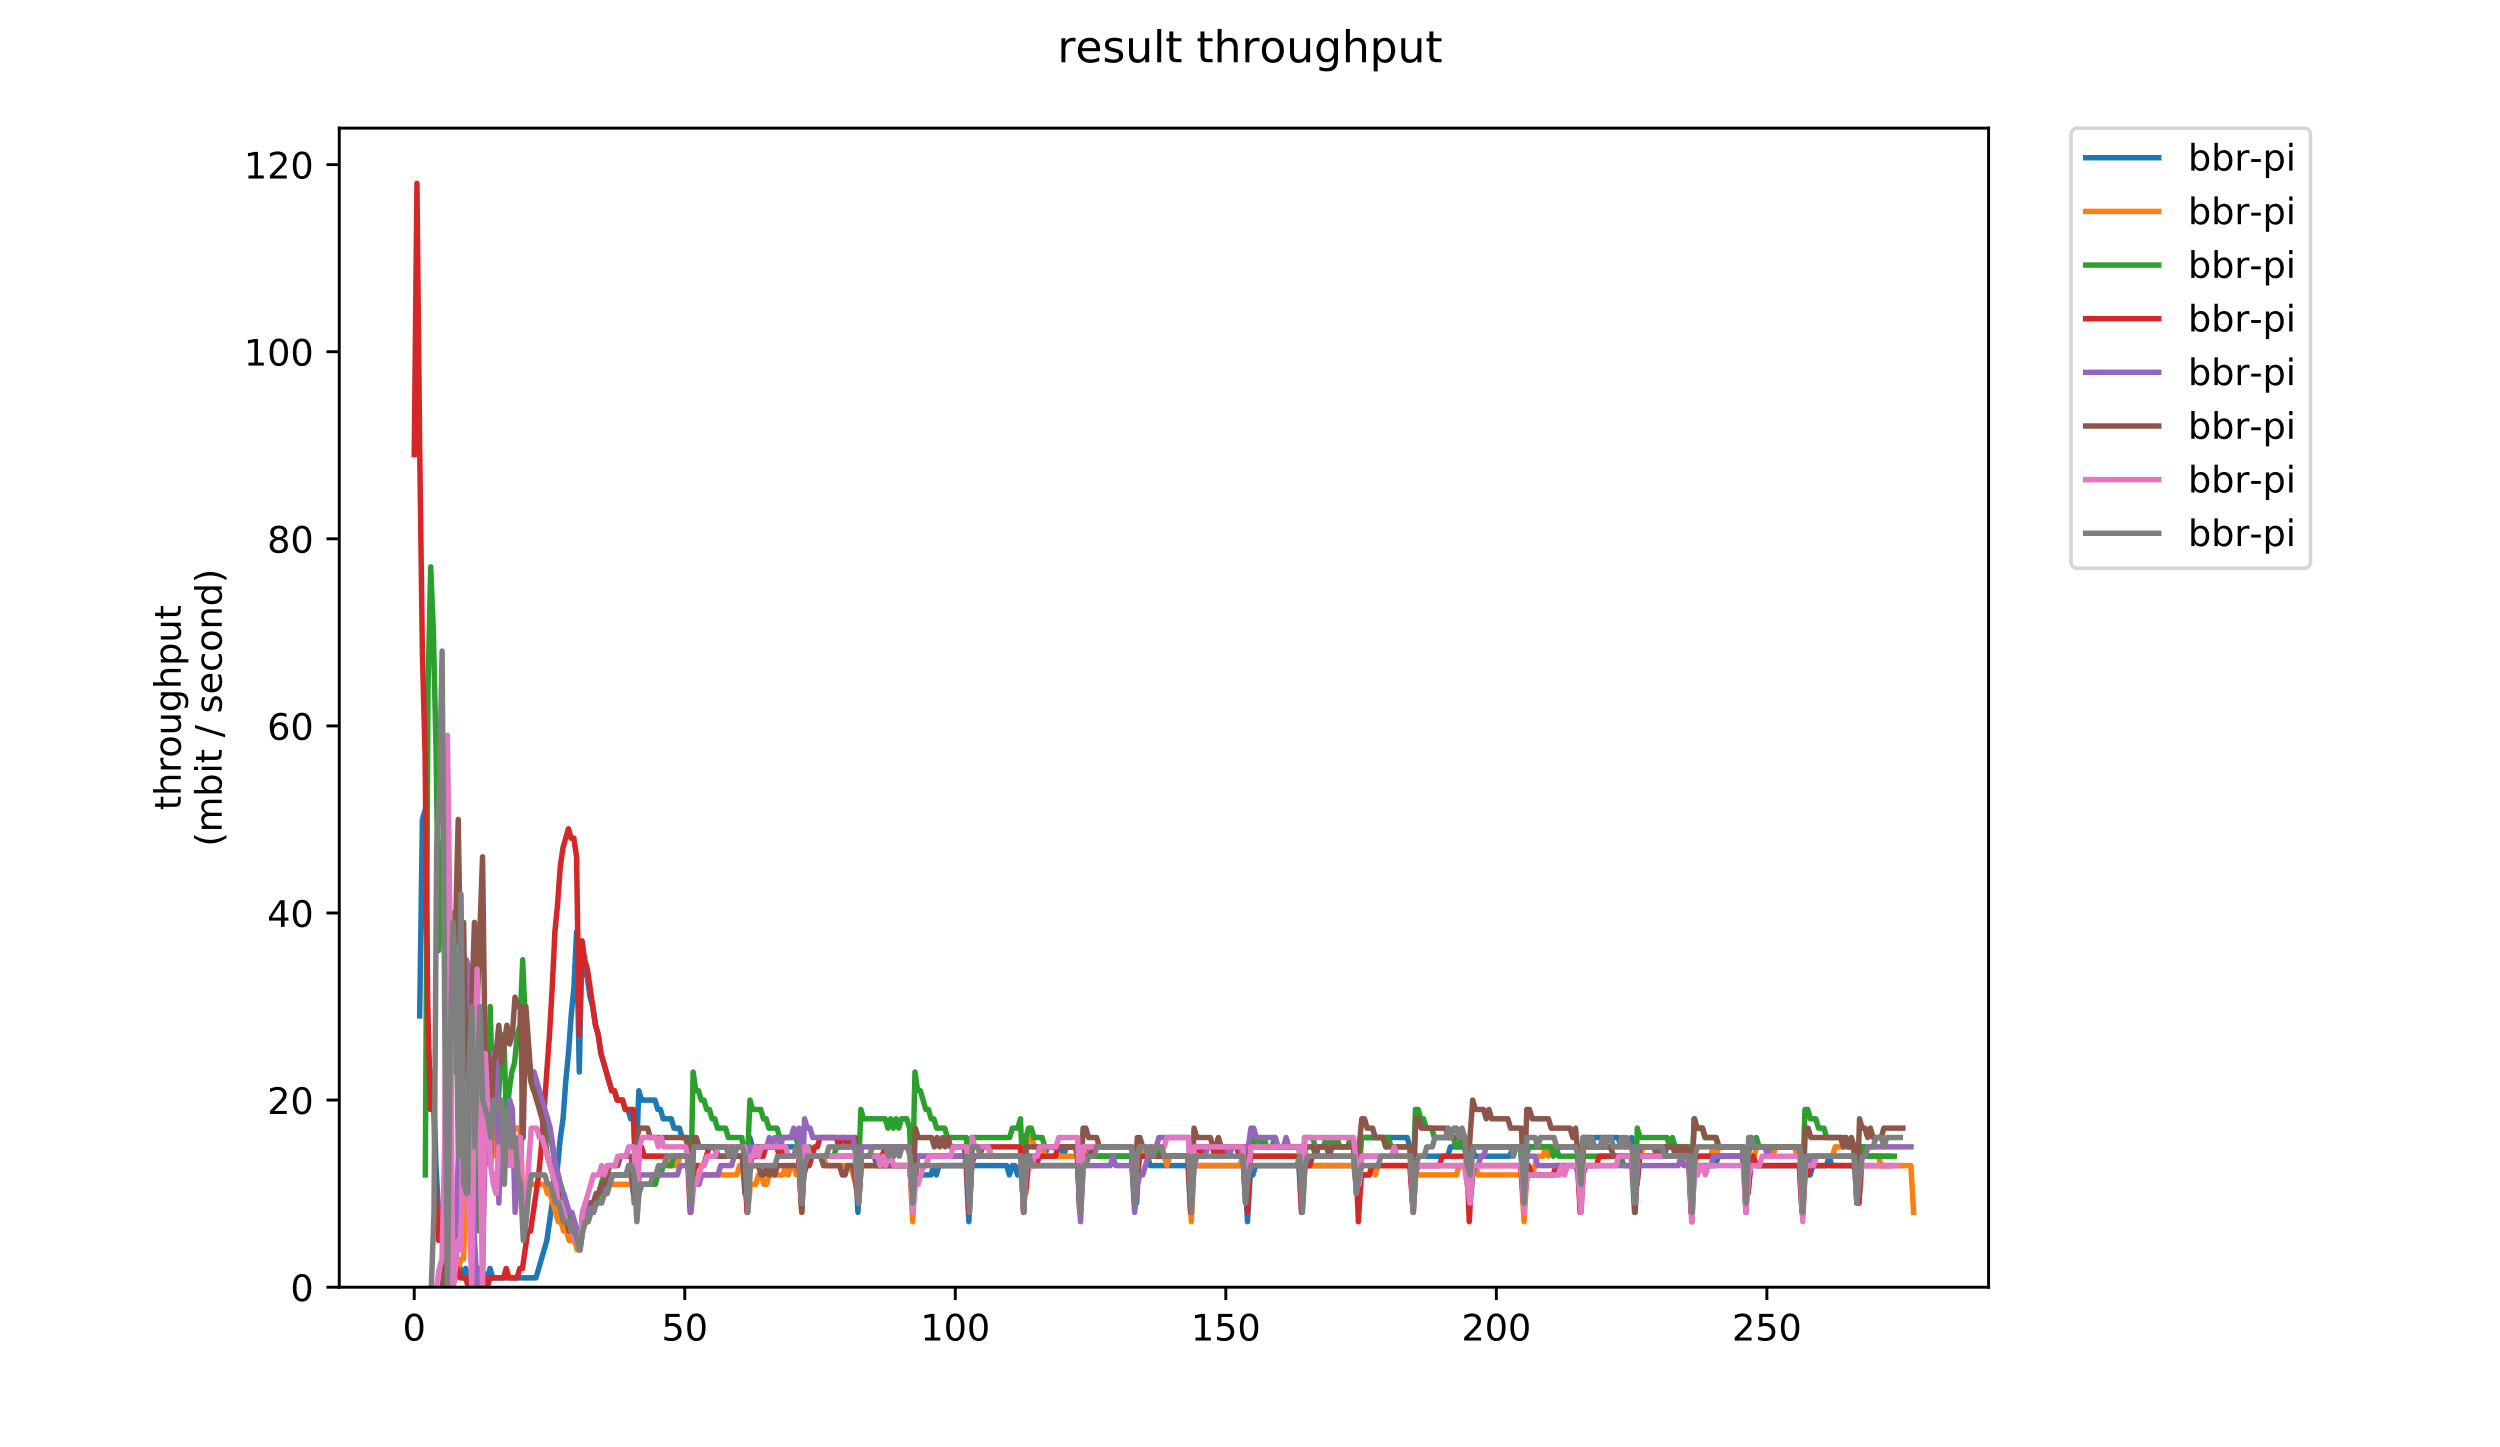 <?xml version="1.0" encoding="utf-8" standalone="no"?>
<!DOCTYPE svg PUBLIC "-//W3C//DTD SVG 1.1//EN"
  "http://www.w3.org/Graphics/SVG/1.1/DTD/svg11.dtd">
<!-- Created with matplotlib (https://matplotlib.org/) -->
<svg height="396pt" version="1.1" viewBox="0 0 684 396" width="684pt" xmlns="http://www.w3.org/2000/svg" xmlns:xlink="http://www.w3.org/1999/xlink">
 <defs>
  <style type="text/css">
*{stroke-linecap:butt;stroke-linejoin:round;}
  </style>
 </defs>
 <g id="figure_1">
  <g id="patch_1">
   <path d="M 0 396 
L 684 396 
L 684 0 
L 0 0 
z
" style="fill:#ffffff;"/>
  </g>
  <g id="axes_1">
   <g id="patch_2">
    <path d="M 92.824 352.174 
L 544.074 352.174 
L 544.074 35.062 
L 92.824 35.062 
z
" style="fill:#ffffff;"/>
   </g>
   <g id="matplotlib.axis_1">
    <g id="xtick_1">
     <g id="line2d_1">
      <defs>
       <path d="M 0 0 
L 0 3.5 
" id="m3bc14d31ac" style="stroke:#000000;stroke-width:0.8;"/>
      </defs>
      <g>
       <use style="stroke:#000000;stroke-width:0.8;" x="113.335" xlink:href="#m3bc14d31ac" y="352.174"/>
      </g>
     </g>
     <g id="text_1">
      <!-- 0 -->
      <defs>
       <path d="M 31.781 66.406 
Q 24.172 66.406 20.328 58.906 
Q 16.5 51.422 16.5 36.375 
Q 16.5 21.391 20.328 13.891 
Q 24.172 6.391 31.781 6.391 
Q 39.453 6.391 43.281 13.891 
Q 47.125 21.391 47.125 36.375 
Q 47.125 51.422 43.281 58.906 
Q 39.453 66.406 31.781 66.406 
z
M 31.781 74.219 
Q 44.047 74.219 50.516 64.516 
Q 56.984 54.828 56.984 36.375 
Q 56.984 17.969 50.516 8.266 
Q 44.047 -1.422 31.781 -1.422 
Q 19.531 -1.422 13.062 8.266 
Q 6.594 17.969 6.594 36.375 
Q 6.594 54.828 13.062 64.516 
Q 19.531 74.219 31.781 74.219 
z
" id="DejaVuSans-48"/>
      </defs>
      <g transform="translate(110.154 366.773)scale(0.1 -0.1)">
       <use xlink:href="#DejaVuSans-48"/>
      </g>
     </g>
    </g>
    <g id="xtick_2">
     <g id="line2d_2">
      <g>
       <use style="stroke:#000000;stroke-width:0.8;" x="187.352" xlink:href="#m3bc14d31ac" y="352.174"/>
      </g>
     </g>
     <g id="text_2">
      <!-- 50 -->
      <defs>
       <path d="M 10.797 72.906 
L 49.516 72.906 
L 49.516 64.594 
L 19.828 64.594 
L 19.828 46.734 
Q 21.969 47.469 24.109 47.828 
Q 26.266 48.188 28.422 48.188 
Q 40.625 48.188 47.75 41.5 
Q 54.891 34.812 54.891 23.391 
Q 54.891 11.625 47.562 5.094 
Q 40.234 -1.422 26.906 -1.422 
Q 22.312 -1.422 17.547 -0.641 
Q 12.797 0.141 7.719 1.703 
L 7.719 11.625 
Q 12.109 9.234 16.797 8.062 
Q 21.484 6.891 26.703 6.891 
Q 35.156 6.891 40.078 11.328 
Q 45.016 15.766 45.016 23.391 
Q 45.016 31 40.078 35.438 
Q 35.156 39.891 26.703 39.891 
Q 22.75 39.891 18.812 39.016 
Q 14.891 38.141 10.797 36.281 
z
" id="DejaVuSans-53"/>
      </defs>
      <g transform="translate(180.989 366.773)scale(0.1 -0.1)">
       <use xlink:href="#DejaVuSans-53"/>
       <use x="63.623" xlink:href="#DejaVuSans-48"/>
      </g>
     </g>
    </g>
    <g id="xtick_3">
     <g id="line2d_3">
      <g>
       <use style="stroke:#000000;stroke-width:0.8;" x="261.368" xlink:href="#m3bc14d31ac" y="352.174"/>
      </g>
     </g>
     <g id="text_3">
      <!-- 100 -->
      <defs>
       <path d="M 12.406 8.297 
L 28.516 8.297 
L 28.516 63.922 
L 10.984 60.406 
L 10.984 69.391 
L 28.422 72.906 
L 38.281 72.906 
L 38.281 8.297 
L 54.391 8.297 
L 54.391 0 
L 12.406 0 
z
" id="DejaVuSans-49"/>
      </defs>
      <g transform="translate(251.824 366.773)scale(0.1 -0.1)">
       <use xlink:href="#DejaVuSans-49"/>
       <use x="63.623" xlink:href="#DejaVuSans-48"/>
       <use x="127.246" xlink:href="#DejaVuSans-48"/>
      </g>
     </g>
    </g>
    <g id="xtick_4">
     <g id="line2d_4">
      <g>
       <use style="stroke:#000000;stroke-width:0.8;" x="335.385" xlink:href="#m3bc14d31ac" y="352.174"/>
      </g>
     </g>
     <g id="text_4">
      <!-- 150 -->
      <g transform="translate(325.841 366.773)scale(0.1 -0.1)">
       <use xlink:href="#DejaVuSans-49"/>
       <use x="63.623" xlink:href="#DejaVuSans-53"/>
       <use x="127.246" xlink:href="#DejaVuSans-48"/>
      </g>
     </g>
    </g>
    <g id="xtick_5">
     <g id="line2d_5">
      <g>
       <use style="stroke:#000000;stroke-width:0.8;" x="409.401" xlink:href="#m3bc14d31ac" y="352.174"/>
      </g>
     </g>
     <g id="text_5">
      <!-- 200 -->
      <defs>
       <path d="M 19.188 8.297 
L 53.609 8.297 
L 53.609 0 
L 7.328 0 
L 7.328 8.297 
Q 12.938 14.109 22.625 23.891 
Q 32.328 33.688 34.812 36.531 
Q 39.547 41.844 41.422 45.531 
Q 43.312 49.219 43.312 52.781 
Q 43.312 58.594 39.234 62.25 
Q 35.156 65.922 28.609 65.922 
Q 23.969 65.922 18.812 64.312 
Q 13.672 62.703 7.812 59.422 
L 7.812 69.391 
Q 13.766 71.781 18.938 73 
Q 24.125 74.219 28.422 74.219 
Q 39.75 74.219 46.484 68.547 
Q 53.219 62.891 53.219 53.422 
Q 53.219 48.922 51.531 44.891 
Q 49.859 40.875 45.406 35.406 
Q 44.188 33.984 37.641 27.219 
Q 31.109 20.453 19.188 8.297 
z
" id="DejaVuSans-50"/>
      </defs>
      <g transform="translate(399.857 366.773)scale(0.1 -0.1)">
       <use xlink:href="#DejaVuSans-50"/>
       <use x="63.623" xlink:href="#DejaVuSans-48"/>
       <use x="127.246" xlink:href="#DejaVuSans-48"/>
      </g>
     </g>
    </g>
    <g id="xtick_6">
     <g id="line2d_6">
      <g>
       <use style="stroke:#000000;stroke-width:0.8;" x="483.418" xlink:href="#m3bc14d31ac" y="352.174"/>
      </g>
     </g>
     <g id="text_6">
      <!-- 250 -->
      <g transform="translate(473.874 366.773)scale(0.1 -0.1)">
       <use xlink:href="#DejaVuSans-50"/>
       <use x="63.623" xlink:href="#DejaVuSans-53"/>
       <use x="127.246" xlink:href="#DejaVuSans-48"/>
      </g>
     </g>
    </g>
   </g>
   <g id="matplotlib.axis_2">
    <g id="ytick_1">
     <g id="line2d_7">
      <defs>
       <path d="M 0 0 
L -3.5 0 
" id="m9426677a47" style="stroke:#000000;stroke-width:0.8;"/>
      </defs>
      <g>
       <use style="stroke:#000000;stroke-width:0.8;" x="92.824" xlink:href="#m9426677a47" y="352.174"/>
      </g>
     </g>
     <g id="text_7">
      <!-- 0 -->
      <g transform="translate(79.461 355.973)scale(0.1 -0.1)">
       <use xlink:href="#DejaVuSans-48"/>
      </g>
     </g>
    </g>
    <g id="ytick_2">
     <g id="line2d_8">
      <g>
       <use style="stroke:#000000;stroke-width:0.8;" x="92.824" xlink:href="#m9426677a47" y="300.986"/>
      </g>
     </g>
     <g id="text_8">
      <!-- 20 -->
      <g transform="translate(73.099 304.785)scale(0.1 -0.1)">
       <use xlink:href="#DejaVuSans-50"/>
       <use x="63.623" xlink:href="#DejaVuSans-48"/>
      </g>
     </g>
    </g>
    <g id="ytick_3">
     <g id="line2d_9">
      <g>
       <use style="stroke:#000000;stroke-width:0.8;" x="92.824" xlink:href="#m9426677a47" y="249.798"/>
      </g>
     </g>
     <g id="text_9">
      <!-- 40 -->
      <defs>
       <path d="M 37.797 64.312 
L 12.891 25.391 
L 37.797 25.391 
z
M 35.203 72.906 
L 47.609 72.906 
L 47.609 25.391 
L 58.016 25.391 
L 58.016 17.188 
L 47.609 17.188 
L 47.609 0 
L 37.797 0 
L 37.797 17.188 
L 4.891 17.188 
L 4.891 26.703 
z
" id="DejaVuSans-52"/>
      </defs>
      <g transform="translate(73.099 253.597)scale(0.1 -0.1)">
       <use xlink:href="#DejaVuSans-52"/>
       <use x="63.623" xlink:href="#DejaVuSans-48"/>
      </g>
     </g>
    </g>
    <g id="ytick_4">
     <g id="line2d_10">
      <g>
       <use style="stroke:#000000;stroke-width:0.8;" x="92.824" xlink:href="#m9426677a47" y="198.609"/>
      </g>
     </g>
     <g id="text_10">
      <!-- 60 -->
      <defs>
       <path d="M 33.016 40.375 
Q 26.375 40.375 22.484 35.828 
Q 18.609 31.297 18.609 23.391 
Q 18.609 15.531 22.484 10.953 
Q 26.375 6.391 33.016 6.391 
Q 39.656 6.391 43.531 10.953 
Q 47.406 15.531 47.406 23.391 
Q 47.406 31.297 43.531 35.828 
Q 39.656 40.375 33.016 40.375 
z
M 52.594 71.297 
L 52.594 62.312 
Q 48.875 64.062 45.094 64.984 
Q 41.312 65.922 37.594 65.922 
Q 27.828 65.922 22.672 59.328 
Q 17.531 52.734 16.797 39.406 
Q 19.672 43.656 24.016 45.922 
Q 28.375 48.188 33.594 48.188 
Q 44.578 48.188 50.953 41.516 
Q 57.328 34.859 57.328 23.391 
Q 57.328 12.156 50.688 5.359 
Q 44.047 -1.422 33.016 -1.422 
Q 20.359 -1.422 13.672 8.266 
Q 6.984 17.969 6.984 36.375 
Q 6.984 53.656 15.188 63.938 
Q 23.391 74.219 37.203 74.219 
Q 40.922 74.219 44.703 73.484 
Q 48.484 72.75 52.594 71.297 
z
" id="DejaVuSans-54"/>
      </defs>
      <g transform="translate(73.099 202.408)scale(0.1 -0.1)">
       <use xlink:href="#DejaVuSans-54"/>
       <use x="63.623" xlink:href="#DejaVuSans-48"/>
      </g>
     </g>
    </g>
    <g id="ytick_5">
     <g id="line2d_11">
      <g>
       <use style="stroke:#000000;stroke-width:0.8;" x="92.824" xlink:href="#m9426677a47" y="147.421"/>
      </g>
     </g>
     <g id="text_11">
      <!-- 80 -->
      <defs>
       <path d="M 31.781 34.625 
Q 24.75 34.625 20.719 30.859 
Q 16.703 27.094 16.703 20.516 
Q 16.703 13.922 20.719 10.156 
Q 24.75 6.391 31.781 6.391 
Q 38.812 6.391 42.859 10.172 
Q 46.922 13.969 46.922 20.516 
Q 46.922 27.094 42.891 30.859 
Q 38.875 34.625 31.781 34.625 
z
M 21.922 38.812 
Q 15.578 40.375 12.031 44.719 
Q 8.5 49.078 8.5 55.328 
Q 8.5 64.062 14.719 69.141 
Q 20.953 74.219 31.781 74.219 
Q 42.672 74.219 48.875 69.141 
Q 55.078 64.062 55.078 55.328 
Q 55.078 49.078 51.531 44.719 
Q 48 40.375 41.703 38.812 
Q 48.828 37.156 52.797 32.312 
Q 56.781 27.484 56.781 20.516 
Q 56.781 9.906 50.312 4.234 
Q 43.844 -1.422 31.781 -1.422 
Q 19.734 -1.422 13.25 4.234 
Q 6.781 9.906 6.781 20.516 
Q 6.781 27.484 10.781 32.312 
Q 14.797 37.156 21.922 38.812 
z
M 18.312 54.391 
Q 18.312 48.734 21.844 45.562 
Q 25.391 42.391 31.781 42.391 
Q 38.141 42.391 41.719 45.562 
Q 45.312 48.734 45.312 54.391 
Q 45.312 60.062 41.719 63.234 
Q 38.141 66.406 31.781 66.406 
Q 25.391 66.406 21.844 63.234 
Q 18.312 60.062 18.312 54.391 
z
" id="DejaVuSans-56"/>
      </defs>
      <g transform="translate(73.099 151.22)scale(0.1 -0.1)">
       <use xlink:href="#DejaVuSans-56"/>
       <use x="63.623" xlink:href="#DejaVuSans-48"/>
      </g>
     </g>
    </g>
    <g id="ytick_6">
     <g id="line2d_12">
      <g>
       <use style="stroke:#000000;stroke-width:0.8;" x="92.824" xlink:href="#m9426677a47" y="96.233"/>
      </g>
     </g>
     <g id="text_12">
      <!-- 100 -->
      <g transform="translate(66.736 100.032)scale(0.1 -0.1)">
       <use xlink:href="#DejaVuSans-49"/>
       <use x="63.623" xlink:href="#DejaVuSans-48"/>
       <use x="127.246" xlink:href="#DejaVuSans-48"/>
      </g>
     </g>
    </g>
    <g id="ytick_7">
     <g id="line2d_13">
      <g>
       <use style="stroke:#000000;stroke-width:0.8;" x="92.824" xlink:href="#m9426677a47" y="45.044"/>
      </g>
     </g>
     <g id="text_13">
      <!-- 120 -->
      <g transform="translate(66.736 48.843)scale(0.1 -0.1)">
       <use xlink:href="#DejaVuSans-49"/>
       <use x="63.623" xlink:href="#DejaVuSans-50"/>
       <use x="127.246" xlink:href="#DejaVuSans-48"/>
      </g>
     </g>
    </g>
    <g id="text_14">
     <!-- throughput -->
     <defs>
      <path d="M 18.312 70.219 
L 18.312 54.688 
L 36.812 54.688 
L 36.812 47.703 
L 18.312 47.703 
L 18.312 18.016 
Q 18.312 11.328 20.141 9.422 
Q 21.969 7.516 27.594 7.516 
L 36.812 7.516 
L 36.812 0 
L 27.594 0 
Q 17.188 0 13.234 3.875 
Q 9.281 7.766 9.281 18.016 
L 9.281 47.703 
L 2.688 47.703 
L 2.688 54.688 
L 9.281 54.688 
L 9.281 70.219 
z
" id="DejaVuSans-116"/>
      <path d="M 54.891 33.016 
L 54.891 0 
L 45.906 0 
L 45.906 32.719 
Q 45.906 40.484 42.875 44.328 
Q 39.844 48.188 33.797 48.188 
Q 26.516 48.188 22.312 43.547 
Q 18.109 38.922 18.109 30.906 
L 18.109 0 
L 9.078 0 
L 9.078 75.984 
L 18.109 75.984 
L 18.109 46.188 
Q 21.344 51.125 25.703 53.562 
Q 30.078 56 35.797 56 
Q 45.219 56 50.047 50.172 
Q 54.891 44.344 54.891 33.016 
z
" id="DejaVuSans-104"/>
      <path d="M 41.109 46.297 
Q 39.594 47.172 37.812 47.578 
Q 36.031 48 33.891 48 
Q 26.266 48 22.188 43.047 
Q 18.109 38.094 18.109 28.812 
L 18.109 0 
L 9.078 0 
L 9.078 54.688 
L 18.109 54.688 
L 18.109 46.188 
Q 20.953 51.172 25.484 53.578 
Q 30.031 56 36.531 56 
Q 37.453 56 38.578 55.875 
Q 39.703 55.766 41.062 55.516 
z
" id="DejaVuSans-114"/>
      <path d="M 30.609 48.391 
Q 23.391 48.391 19.188 42.75 
Q 14.984 37.109 14.984 27.297 
Q 14.984 17.484 19.156 11.844 
Q 23.344 6.203 30.609 6.203 
Q 37.797 6.203 41.984 11.859 
Q 46.188 17.531 46.188 27.297 
Q 46.188 37.016 41.984 42.703 
Q 37.797 48.391 30.609 48.391 
z
M 30.609 56 
Q 42.328 56 49.016 48.375 
Q 55.719 40.766 55.719 27.297 
Q 55.719 13.875 49.016 6.219 
Q 42.328 -1.422 30.609 -1.422 
Q 18.844 -1.422 12.172 6.219 
Q 5.516 13.875 5.516 27.297 
Q 5.516 40.766 12.172 48.375 
Q 18.844 56 30.609 56 
z
" id="DejaVuSans-111"/>
      <path d="M 8.5 21.578 
L 8.5 54.688 
L 17.484 54.688 
L 17.484 21.922 
Q 17.484 14.156 20.5 10.266 
Q 23.531 6.391 29.594 6.391 
Q 36.859 6.391 41.078 11.031 
Q 45.312 15.672 45.312 23.688 
L 45.312 54.688 
L 54.297 54.688 
L 54.297 0 
L 45.312 0 
L 45.312 8.406 
Q 42.047 3.422 37.719 1 
Q 33.406 -1.422 27.688 -1.422 
Q 18.266 -1.422 13.375 4.438 
Q 8.5 10.297 8.5 21.578 
z
M 31.109 56 
z
" id="DejaVuSans-117"/>
      <path d="M 45.406 27.984 
Q 45.406 37.75 41.375 43.109 
Q 37.359 48.484 30.078 48.484 
Q 22.859 48.484 18.828 43.109 
Q 14.797 37.75 14.797 27.984 
Q 14.797 18.266 18.828 12.891 
Q 22.859 7.516 30.078 7.516 
Q 37.359 7.516 41.375 12.891 
Q 45.406 18.266 45.406 27.984 
z
M 54.391 6.781 
Q 54.391 -7.172 48.188 -13.984 
Q 42 -20.797 29.203 -20.797 
Q 24.469 -20.797 20.266 -20.094 
Q 16.062 -19.391 12.109 -17.922 
L 12.109 -9.188 
Q 16.062 -11.328 19.922 -12.344 
Q 23.781 -13.375 27.781 -13.375 
Q 36.625 -13.375 41.016 -8.766 
Q 45.406 -4.156 45.406 5.172 
L 45.406 9.625 
Q 42.625 4.781 38.281 2.391 
Q 33.938 0 27.875 0 
Q 17.828 0 11.672 7.656 
Q 5.516 15.328 5.516 27.984 
Q 5.516 40.672 11.672 48.328 
Q 17.828 56 27.875 56 
Q 33.938 56 38.281 53.609 
Q 42.625 51.219 45.406 46.391 
L 45.406 54.688 
L 54.391 54.688 
z
" id="DejaVuSans-103"/>
      <path d="M 18.109 8.203 
L 18.109 -20.797 
L 9.078 -20.797 
L 9.078 54.688 
L 18.109 54.688 
L 18.109 46.391 
Q 20.953 51.266 25.266 53.625 
Q 29.594 56 35.594 56 
Q 45.562 56 51.781 48.094 
Q 58.016 40.188 58.016 27.297 
Q 58.016 14.406 51.781 6.484 
Q 45.562 -1.422 35.594 -1.422 
Q 29.594 -1.422 25.266 0.953 
Q 20.953 3.328 18.109 8.203 
z
M 48.688 27.297 
Q 48.688 37.203 44.609 42.844 
Q 40.531 48.484 33.406 48.484 
Q 26.266 48.484 22.188 42.844 
Q 18.109 37.203 18.109 27.297 
Q 18.109 17.391 22.188 11.75 
Q 26.266 6.109 33.406 6.109 
Q 40.531 6.109 44.609 11.75 
Q 48.688 17.391 48.688 27.297 
z
" id="DejaVuSans-112"/>
     </defs>
     <g transform="translate(49.459 221.675)rotate(-90)scale(0.1 -0.1)">
      <use xlink:href="#DejaVuSans-116"/>
      <use x="39.209" xlink:href="#DejaVuSans-104"/>
      <use x="102.588" xlink:href="#DejaVuSans-114"/>
      <use x="143.67" xlink:href="#DejaVuSans-111"/>
      <use x="204.852" xlink:href="#DejaVuSans-117"/>
      <use x="268.23" xlink:href="#DejaVuSans-103"/>
      <use x="331.707" xlink:href="#DejaVuSans-104"/>
      <use x="395.086" xlink:href="#DejaVuSans-112"/>
      <use x="458.562" xlink:href="#DejaVuSans-117"/>
      <use x="521.941" xlink:href="#DejaVuSans-116"/>
     </g>
     <!-- (mbit / second) -->
     <defs>
      <path d="M 31 75.875 
Q 24.469 64.656 21.281 53.656 
Q 18.109 42.672 18.109 31.391 
Q 18.109 20.125 21.312 9.062 
Q 24.516 -2 31 -13.188 
L 23.188 -13.188 
Q 15.875 -1.703 12.234 9.375 
Q 8.594 20.453 8.594 31.391 
Q 8.594 42.281 12.203 53.312 
Q 15.828 64.359 23.188 75.875 
z
" id="DejaVuSans-40"/>
      <path d="M 52 44.188 
Q 55.375 50.25 60.062 53.125 
Q 64.75 56 71.094 56 
Q 79.641 56 84.281 50.016 
Q 88.922 44.047 88.922 33.016 
L 88.922 0 
L 79.891 0 
L 79.891 32.719 
Q 79.891 40.578 77.094 44.375 
Q 74.312 48.188 68.609 48.188 
Q 61.625 48.188 57.562 43.547 
Q 53.516 38.922 53.516 30.906 
L 53.516 0 
L 44.484 0 
L 44.484 32.719 
Q 44.484 40.625 41.703 44.406 
Q 38.922 48.188 33.109 48.188 
Q 26.219 48.188 22.156 43.531 
Q 18.109 38.875 18.109 30.906 
L 18.109 0 
L 9.078 0 
L 9.078 54.688 
L 18.109 54.688 
L 18.109 46.188 
Q 21.188 51.219 25.484 53.609 
Q 29.781 56 35.688 56 
Q 41.656 56 45.828 52.969 
Q 50 49.953 52 44.188 
z
" id="DejaVuSans-109"/>
      <path d="M 48.688 27.297 
Q 48.688 37.203 44.609 42.844 
Q 40.531 48.484 33.406 48.484 
Q 26.266 48.484 22.188 42.844 
Q 18.109 37.203 18.109 27.297 
Q 18.109 17.391 22.188 11.75 
Q 26.266 6.109 33.406 6.109 
Q 40.531 6.109 44.609 11.75 
Q 48.688 17.391 48.688 27.297 
z
M 18.109 46.391 
Q 20.953 51.266 25.266 53.625 
Q 29.594 56 35.594 56 
Q 45.562 56 51.781 48.094 
Q 58.016 40.188 58.016 27.297 
Q 58.016 14.406 51.781 6.484 
Q 45.562 -1.422 35.594 -1.422 
Q 29.594 -1.422 25.266 0.953 
Q 20.953 3.328 18.109 8.203 
L 18.109 0 
L 9.078 0 
L 9.078 75.984 
L 18.109 75.984 
z
" id="DejaVuSans-98"/>
      <path d="M 9.422 54.688 
L 18.406 54.688 
L 18.406 0 
L 9.422 0 
z
M 9.422 75.984 
L 18.406 75.984 
L 18.406 64.594 
L 9.422 64.594 
z
" id="DejaVuSans-105"/>
      <path id="DejaVuSans-32"/>
      <path d="M 25.391 72.906 
L 33.688 72.906 
L 8.297 -9.281 
L 0 -9.281 
z
" id="DejaVuSans-47"/>
      <path d="M 44.281 53.078 
L 44.281 44.578 
Q 40.484 46.531 36.375 47.5 
Q 32.281 48.484 27.875 48.484 
Q 21.188 48.484 17.844 46.438 
Q 14.5 44.391 14.5 40.281 
Q 14.5 37.156 16.891 35.375 
Q 19.281 33.594 26.516 31.984 
L 29.594 31.297 
Q 39.156 29.25 43.188 25.516 
Q 47.219 21.781 47.219 15.094 
Q 47.219 7.469 41.188 3.016 
Q 35.156 -1.422 24.609 -1.422 
Q 20.219 -1.422 15.453 -0.562 
Q 10.688 0.297 5.422 2 
L 5.422 11.281 
Q 10.406 8.688 15.234 7.391 
Q 20.062 6.109 24.812 6.109 
Q 31.156 6.109 34.562 8.281 
Q 37.984 10.453 37.984 14.406 
Q 37.984 18.062 35.516 20.016 
Q 33.062 21.969 24.703 23.781 
L 21.578 24.516 
Q 13.234 26.266 9.516 29.906 
Q 5.812 33.547 5.812 39.891 
Q 5.812 47.609 11.281 51.797 
Q 16.75 56 26.812 56 
Q 31.781 56 36.172 55.266 
Q 40.578 54.547 44.281 53.078 
z
" id="DejaVuSans-115"/>
      <path d="M 56.203 29.594 
L 56.203 25.203 
L 14.891 25.203 
Q 15.484 15.922 20.484 11.062 
Q 25.484 6.203 34.422 6.203 
Q 39.594 6.203 44.453 7.469 
Q 49.312 8.734 54.109 11.281 
L 54.109 2.781 
Q 49.266 0.734 44.188 -0.344 
Q 39.109 -1.422 33.891 -1.422 
Q 20.797 -1.422 13.156 6.188 
Q 5.516 13.812 5.516 26.812 
Q 5.516 40.234 12.766 48.109 
Q 20.016 56 32.328 56 
Q 43.359 56 49.781 48.891 
Q 56.203 41.797 56.203 29.594 
z
M 47.219 32.234 
Q 47.125 39.594 43.094 43.984 
Q 39.062 48.391 32.422 48.391 
Q 24.906 48.391 20.391 44.141 
Q 15.875 39.891 15.188 32.172 
z
" id="DejaVuSans-101"/>
      <path d="M 48.781 52.594 
L 48.781 44.188 
Q 44.969 46.297 41.141 47.344 
Q 37.312 48.391 33.406 48.391 
Q 24.656 48.391 19.812 42.844 
Q 14.984 37.312 14.984 27.297 
Q 14.984 17.281 19.812 11.734 
Q 24.656 6.203 33.406 6.203 
Q 37.312 6.203 41.141 7.25 
Q 44.969 8.297 48.781 10.406 
L 48.781 2.094 
Q 45.016 0.344 40.984 -0.531 
Q 36.969 -1.422 32.422 -1.422 
Q 20.062 -1.422 12.781 6.344 
Q 5.516 14.109 5.516 27.297 
Q 5.516 40.672 12.859 48.328 
Q 20.219 56 33.016 56 
Q 37.156 56 41.109 55.141 
Q 45.062 54.297 48.781 52.594 
z
" id="DejaVuSans-99"/>
      <path d="M 54.891 33.016 
L 54.891 0 
L 45.906 0 
L 45.906 32.719 
Q 45.906 40.484 42.875 44.328 
Q 39.844 48.188 33.797 48.188 
Q 26.516 48.188 22.312 43.547 
Q 18.109 38.922 18.109 30.906 
L 18.109 0 
L 9.078 0 
L 9.078 54.688 
L 18.109 54.688 
L 18.109 46.188 
Q 21.344 51.125 25.703 53.562 
Q 30.078 56 35.797 56 
Q 45.219 56 50.047 50.172 
Q 54.891 44.344 54.891 33.016 
z
" id="DejaVuSans-110"/>
      <path d="M 45.406 46.391 
L 45.406 75.984 
L 54.391 75.984 
L 54.391 0 
L 45.406 0 
L 45.406 8.203 
Q 42.578 3.328 38.25 0.953 
Q 33.938 -1.422 27.875 -1.422 
Q 17.969 -1.422 11.734 6.484 
Q 5.516 14.406 5.516 27.297 
Q 5.516 40.188 11.734 48.094 
Q 17.969 56 27.875 56 
Q 33.938 56 38.25 53.625 
Q 42.578 51.266 45.406 46.391 
z
M 14.797 27.297 
Q 14.797 17.391 18.875 11.75 
Q 22.953 6.109 30.078 6.109 
Q 37.203 6.109 41.297 11.75 
Q 45.406 17.391 45.406 27.297 
Q 45.406 37.203 41.297 42.844 
Q 37.203 48.484 30.078 48.484 
Q 22.953 48.484 18.875 42.844 
Q 14.797 37.203 14.797 27.297 
z
" id="DejaVuSans-100"/>
      <path d="M 8.016 75.875 
L 15.828 75.875 
Q 23.141 64.359 26.781 53.312 
Q 30.422 42.281 30.422 31.391 
Q 30.422 20.453 26.781 9.375 
Q 23.141 -1.703 15.828 -13.188 
L 8.016 -13.188 
Q 14.5 -2 17.703 9.062 
Q 20.906 20.125 20.906 31.391 
Q 20.906 42.672 17.703 53.656 
Q 14.5 64.656 8.016 75.875 
z
" id="DejaVuSans-41"/>
     </defs>
     <g transform="translate(60.657 231.609)rotate(-90)scale(0.1 -0.1)">
      <use xlink:href="#DejaVuSans-40"/>
      <use x="39.014" xlink:href="#DejaVuSans-109"/>
      <use x="136.426" xlink:href="#DejaVuSans-98"/>
      <use x="199.902" xlink:href="#DejaVuSans-105"/>
      <use x="227.686" xlink:href="#DejaVuSans-116"/>
      <use x="266.895" xlink:href="#DejaVuSans-32"/>
      <use x="298.682" xlink:href="#DejaVuSans-47"/>
      <use x="332.373" xlink:href="#DejaVuSans-32"/>
      <use x="364.16" xlink:href="#DejaVuSans-115"/>
      <use x="416.26" xlink:href="#DejaVuSans-101"/>
      <use x="477.783" xlink:href="#DejaVuSans-99"/>
      <use x="532.764" xlink:href="#DejaVuSans-111"/>
      <use x="593.945" xlink:href="#DejaVuSans-110"/>
      <use x="657.324" xlink:href="#DejaVuSans-100"/>
      <use x="720.801" xlink:href="#DejaVuSans-41"/>
     </g>
    </g>
   </g>
   <g id="line2d_14">
    <path clip-path="url(#pcd5b676dd7)" d="M 114.824 277.951 
L 115.565 224.203 
L 116.305 221.644 
L 117.045 285.629 
L 117.785 298.426 
L 118.525 293.308 
L 119.265 318.902 
L 120.006 331.699 
L 120.746 331.699 
L 121.486 329.139 
L 122.966 344.496 
L 123.706 339.377 
L 124.447 344.496 
L 125.187 344.496 
L 126.667 349.615 
L 127.407 347.055 
L 128.147 349.615 
L 128.888 349.615 
L 129.628 352.174 
L 131.108 347.055 
L 131.848 347.055 
L 132.588 349.615 
L 133.329 349.615 
L 134.069 347.055 
L 134.809 349.615 
L 146.652 349.615 
L 149.612 339.377 
L 151.093 329.139 
L 151.833 326.58 
L 153.313 311.224 
L 154.053 306.105 
L 154.793 295.867 
L 155.534 288.189 
L 156.274 277.951 
L 157.014 270.273 
L 157.754 254.916 
L 158.494 293.308 
L 159.234 257.476 
L 159.975 265.154 
L 160.715 267.713 
L 161.455 272.832 
L 162.195 275.392 
L 162.935 280.511 
L 163.675 283.07 
L 164.416 288.189 
L 167.376 298.426 
L 168.116 298.426 
L 168.856 300.986 
L 170.337 300.986 
L 171.077 303.545 
L 171.817 303.545 
L 172.557 306.105 
L 173.297 306.105 
L 174.038 318.902 
L 174.778 298.426 
L 175.518 300.986 
L 179.219 300.986 
L 179.959 303.545 
L 180.699 303.545 
L 181.439 306.105 
L 183.66 306.105 
L 184.4 308.664 
L 185.88 308.664 
L 186.62 311.224 
L 188.101 311.224 
L 188.841 329.139 
L 189.581 313.783 
L 195.502 313.783 
L 196.243 316.342 
L 203.644 316.342 
L 204.384 329.139 
L 205.125 311.224 
L 205.865 313.783 
L 218.448 313.783 
L 219.188 329.139 
L 219.928 316.342 
L 233.991 316.342 
L 234.731 331.699 
L 235.471 316.342 
L 239.172 316.342 
L 239.912 318.902 
L 248.794 318.902 
L 249.534 326.58 
L 251.015 321.461 
L 254.716 321.461 
L 255.456 318.902 
L 256.196 321.461 
L 256.936 318.902 
L 264.338 318.902 
L 265.078 334.258 
L 265.818 318.902 
L 275.44 318.902 
L 276.18 321.461 
L 276.92 318.902 
L 277.661 318.902 
L 278.401 321.461 
L 279.141 318.902 
L 279.881 326.58 
L 280.621 324.021 
L 281.361 316.342 
L 285.802 316.342 
L 286.543 313.783 
L 290.243 313.783 
L 290.984 316.342 
L 291.724 313.783 
L 294.684 313.783 
L 295.425 331.699 
L 296.165 313.783 
L 296.905 313.783 
L 297.645 316.342 
L 309.488 316.342 
L 310.228 321.461 
L 310.968 329.139 
L 311.708 316.342 
L 313.929 316.342 
L 314.669 318.902 
L 325.031 318.902 
L 325.771 331.699 
L 326.512 318.902 
L 340.575 318.902 
L 341.315 334.258 
L 342.055 321.461 
L 342.795 321.461 
L 343.535 318.902 
L 355.378 318.902 
L 356.118 331.699 
L 356.858 318.902 
L 370.181 318.902 
L 370.921 316.342 
L 371.662 326.58 
L 372.402 311.224 
L 384.985 311.224 
L 385.725 313.783 
L 386.465 329.139 
L 387.205 318.902 
L 387.945 316.342 
L 396.087 316.342 
L 396.827 313.783 
L 401.268 313.783 
L 402.008 329.139 
L 402.748 313.783 
L 403.489 316.342 
L 413.111 316.342 
L 413.851 313.783 
L 416.071 313.783 
L 416.812 326.58 
L 417.552 316.342 
L 418.292 313.783 
L 431.615 313.783 
L 432.355 326.58 
L 433.095 311.224 
L 442.717 311.224 
L 443.458 313.783 
L 444.198 311.224 
L 444.938 313.783 
L 445.678 313.783 
L 446.418 311.224 
L 447.158 321.461 
L 447.898 324.021 
L 448.639 316.342 
L 455.3 316.342 
L 456.04 313.783 
L 461.962 313.783 
L 462.702 331.699 
L 463.442 318.902 
L 469.363 318.902 
L 470.103 316.342 
L 476.765 316.342 
L 478.245 326.58 
L 478.985 318.902 
L 479.726 316.342 
L 480.466 318.902 
L 492.308 318.902 
L 493.049 331.699 
L 493.789 321.461 
L 495.269 321.461 
L 496.009 318.902 
L 499.71 318.902 
L 500.45 316.342 
L 501.19 318.902 
L 507.112 318.902 
L 507.852 321.461 
L 508.592 329.139 
L 509.332 316.342 
L 510.072 313.783 
L 510.812 316.342 
L 516.734 316.342 
L 516.734 316.342 
" style="fill:none;stroke:#1f77b4;stroke-linecap:square;stroke-width:1.5;"/>
   </g>
   <g id="line2d_15">
    <path clip-path="url(#pcd5b676dd7)" d="M 123.874 352.174 
L 126.094 344.496 
L 126.834 344.496 
L 127.575 324.021 
L 128.315 326.58 
L 129.055 311.224 
L 129.795 308.664 
L 130.535 311.224 
L 131.275 295.867 
L 132.016 293.308 
L 132.756 318.902 
L 133.496 313.783 
L 134.236 290.748 
L 134.976 316.342 
L 135.716 313.783 
L 136.457 303.545 
L 137.197 316.342 
L 137.937 300.986 
L 139.417 316.342 
L 140.157 311.224 
L 140.898 308.664 
L 142.378 308.664 
L 143.118 331.699 
L 143.858 329.139 
L 144.598 324.021 
L 149.039 324.021 
L 149.779 326.58 
L 150.52 326.58 
L 152.74 334.258 
L 153.48 334.258 
L 154.22 336.818 
L 154.961 336.818 
L 155.701 339.377 
L 157.181 339.377 
L 157.921 341.937 
L 158.661 341.937 
L 159.402 336.818 
L 160.142 334.258 
L 160.882 334.258 
L 161.622 331.699 
L 162.362 331.699 
L 164.583 324.021 
L 172.725 324.021 
L 173.465 326.58 
L 174.205 324.021 
L 174.945 316.342 
L 182.347 316.342 
L 183.087 318.902 
L 185.307 318.902 
L 186.048 316.342 
L 188.268 316.342 
L 189.008 329.139 
L 189.748 321.461 
L 201.591 321.461 
L 202.331 318.902 
L 203.071 318.902 
L 203.811 324.021 
L 204.552 331.699 
L 205.292 324.021 
L 206.772 324.021 
L 207.512 321.461 
L 208.252 321.461 
L 208.993 324.021 
L 209.733 324.021 
L 210.473 321.461 
L 214.174 321.461 
L 214.914 318.902 
L 215.654 321.461 
L 216.394 318.902 
L 217.134 318.902 
L 217.875 321.461 
L 218.615 318.902 
L 219.355 331.699 
L 220.095 316.342 
L 225.276 316.342 
L 226.016 318.902 
L 232.678 318.902 
L 234.158 324.021 
L 234.898 329.139 
L 235.639 318.902 
L 248.962 318.902 
L 249.702 334.258 
L 250.442 318.902 
L 253.403 318.902 
L 254.143 316.342 
L 264.505 316.342 
L 265.245 329.139 
L 265.985 316.342 
L 279.308 316.342 
L 280.048 331.699 
L 280.789 313.783 
L 281.529 311.224 
L 282.269 311.224 
L 283.009 313.783 
L 285.23 313.783 
L 285.97 316.342 
L 294.852 316.342 
L 295.592 329.139 
L 296.332 313.783 
L 297.072 316.342 
L 309.655 316.342 
L 310.395 329.139 
L 311.135 318.902 
L 312.616 313.783 
L 313.356 316.342 
L 318.537 316.342 
L 319.277 318.902 
L 320.017 316.342 
L 325.198 316.342 
L 325.939 334.258 
L 326.679 318.902 
L 339.262 318.902 
L 340.002 316.342 
L 340.742 326.58 
L 342.222 316.342 
L 355.545 316.342 
L 356.285 331.699 
L 357.026 318.902 
L 370.348 318.902 
L 371.829 329.139 
L 372.569 321.461 
L 374.789 321.461 
L 375.53 318.902 
L 376.27 321.461 
L 377.01 318.902 
L 385.892 318.902 
L 386.632 331.699 
L 387.372 321.461 
L 398.475 321.461 
L 399.215 318.902 
L 400.695 318.902 
L 402.176 329.139 
L 402.916 321.461 
L 403.656 318.902 
L 404.396 321.461 
L 416.239 321.461 
L 416.979 334.258 
L 417.719 321.461 
L 419.199 321.461 
L 420.68 316.342 
L 422.16 316.342 
L 422.9 313.783 
L 423.64 316.342 
L 424.381 313.783 
L 431.782 313.783 
L 432.522 329.139 
L 433.262 311.224 
L 434.003 311.224 
L 434.743 313.783 
L 446.585 313.783 
L 447.326 329.139 
L 448.066 316.342 
L 448.806 316.342 
L 449.546 313.783 
L 462.129 313.783 
L 462.869 334.258 
L 463.609 318.902 
L 464.349 316.342 
L 468.05 316.342 
L 468.79 313.783 
L 469.531 316.342 
L 470.271 313.783 
L 476.932 313.783 
L 477.672 329.139 
L 478.413 316.342 
L 479.893 316.342 
L 480.633 313.783 
L 484.334 313.783 
L 485.074 316.342 
L 485.814 313.783 
L 490.995 313.783 
L 491.735 316.342 
L 492.476 313.783 
L 493.216 331.699 
L 493.956 316.342 
L 501.358 316.342 
L 502.098 313.783 
L 507.279 313.783 
L 508.019 324.021 
L 508.759 318.902 
L 509.499 316.342 
L 513.94 316.342 
L 514.681 318.902 
L 522.822 318.902 
L 523.563 331.699 
L 523.563 331.699 
" style="fill:none;stroke:#ff7f0e;stroke-linecap:square;stroke-width:1.5;"/>
   </g>
   <g id="line2d_16">
    <path clip-path="url(#pcd5b676dd7)" d="M 116.363 321.461 
L 117.103 188.372 
L 117.843 155.099 
L 118.583 173.015 
L 119.323 206.287 
L 120.063 260.035 
L 120.804 242.119 
L 121.544 219.085 
L 122.284 242.119 
L 123.024 283.07 
L 123.764 249.798 
L 124.504 293.308 
L 125.245 272.832 
L 125.985 303.545 
L 126.725 303.545 
L 127.465 290.748 
L 128.205 311.224 
L 128.945 326.58 
L 129.686 306.105 
L 130.426 326.58 
L 131.166 336.818 
L 131.906 308.664 
L 133.386 308.664 
L 134.126 275.392 
L 134.867 306.105 
L 135.607 295.867 
L 136.347 300.986 
L 137.087 288.189 
L 137.827 283.07 
L 138.567 306.105 
L 139.308 298.426 
L 140.048 293.308 
L 140.788 290.748 
L 141.528 283.07 
L 142.268 280.511 
L 143.008 262.595 
L 143.749 280.511 
L 144.489 290.748 
L 145.229 295.867 
L 145.969 298.426 
L 147.449 298.426 
L 149.67 306.105 
L 150.41 311.224 
L 151.15 313.783 
L 151.89 318.902 
L 156.331 334.258 
L 157.072 334.258 
L 157.812 336.818 
L 158.552 341.937 
L 159.292 334.258 
L 160.032 331.699 
L 160.772 331.699 
L 161.513 329.139 
L 162.993 329.139 
L 165.213 321.461 
L 172.615 321.461 
L 173.355 326.58 
L 174.095 329.139 
L 175.576 324.021 
L 179.277 324.021 
L 180.017 321.461 
L 180.757 321.461 
L 181.497 318.902 
L 183.718 318.902 
L 184.458 316.342 
L 188.158 316.342 
L 188.899 329.139 
L 189.639 293.308 
L 190.379 298.426 
L 191.119 298.426 
L 191.859 300.986 
L 192.599 300.986 
L 193.34 303.545 
L 194.08 303.545 
L 194.82 306.105 
L 195.56 306.105 
L 196.3 308.664 
L 198.521 308.664 
L 199.261 311.224 
L 202.962 311.224 
L 203.702 316.342 
L 204.442 318.902 
L 205.182 300.986 
L 205.922 303.545 
L 208.143 303.545 
L 208.883 306.105 
L 209.623 306.105 
L 210.363 308.664 
L 212.584 308.664 
L 213.324 311.224 
L 217.765 311.224 
L 218.505 313.783 
L 219.245 329.139 
L 219.986 316.342 
L 220.726 316.342 
L 221.466 313.783 
L 222.206 316.342 
L 228.127 316.342 
L 228.868 313.783 
L 234.049 313.783 
L 234.789 324.021 
L 235.529 303.545 
L 236.269 306.105 
L 242.191 306.105 
L 242.931 308.664 
L 243.671 306.105 
L 244.411 308.664 
L 245.151 306.105 
L 245.891 308.664 
L 246.631 306.105 
L 248.112 306.105 
L 248.852 308.664 
L 249.592 326.58 
L 250.332 293.308 
L 251.072 298.426 
L 251.813 298.426 
L 253.293 303.545 
L 254.033 303.545 
L 254.773 306.105 
L 255.513 306.105 
L 256.254 308.664 
L 258.474 308.664 
L 259.214 311.224 
L 264.395 311.224 
L 265.136 329.139 
L 265.876 311.224 
L 276.238 311.224 
L 276.978 308.664 
L 278.459 308.664 
L 279.199 306.105 
L 279.939 324.021 
L 280.679 311.224 
L 281.419 308.664 
L 282.159 308.664 
L 282.9 311.224 
L 285.12 311.224 
L 285.86 313.783 
L 294.742 313.783 
L 295.482 331.699 
L 296.223 316.342 
L 309.545 316.342 
L 310.286 326.58 
L 311.026 318.902 
L 311.766 313.783 
L 316.947 313.783 
L 317.687 316.342 
L 325.089 316.342 
L 325.829 329.139 
L 326.569 313.783 
L 338.412 313.783 
L 339.152 316.342 
L 339.892 313.783 
L 340.632 321.461 
L 341.373 321.461 
L 342.113 311.224 
L 342.853 313.783 
L 343.593 311.224 
L 344.333 311.224 
L 345.073 313.783 
L 345.814 311.224 
L 346.554 313.783 
L 348.034 313.783 
L 348.774 311.224 
L 349.514 313.783 
L 355.436 313.783 
L 356.176 329.139 
L 356.916 311.224 
L 359.136 311.224 
L 359.877 313.783 
L 362.097 313.783 
L 362.837 311.224 
L 363.577 313.783 
L 364.318 311.224 
L 365.058 313.783 
L 365.798 311.224 
L 366.538 313.783 
L 368.759 313.783 
L 369.499 311.224 
L 370.239 313.783 
L 370.979 318.902 
L 371.719 321.461 
L 372.459 311.224 
L 378.381 311.224 
L 379.121 313.783 
L 379.861 311.224 
L 380.601 313.783 
L 385.782 313.783 
L 386.523 326.58 
L 387.263 303.545 
L 388.003 303.545 
L 388.743 306.105 
L 389.483 306.105 
L 390.223 308.664 
L 391.704 308.664 
L 392.444 311.224 
L 397.625 311.224 
L 398.365 313.783 
L 399.105 313.783 
L 399.846 311.224 
L 401.326 316.342 
L 402.066 329.139 
L 402.806 313.783 
L 416.129 313.783 
L 416.869 329.139 
L 417.609 313.783 
L 424.271 313.783 
L 425.011 316.342 
L 425.751 313.783 
L 426.491 316.342 
L 431.673 316.342 
L 432.413 331.699 
L 433.153 316.342 
L 443.515 316.342 
L 444.255 318.902 
L 446.476 318.902 
L 447.216 331.699 
L 447.956 308.664 
L 448.696 311.224 
L 456.098 311.224 
L 456.838 313.783 
L 457.578 311.224 
L 458.319 313.783 
L 462.019 313.783 
L 462.76 326.58 
L 463.5 306.105 
L 464.24 308.664 
L 465.72 308.664 
L 466.46 311.224 
L 469.421 311.224 
L 470.161 313.783 
L 476.823 313.783 
L 477.563 326.58 
L 478.303 316.342 
L 479.043 311.224 
L 479.783 313.783 
L 480.523 311.224 
L 481.264 313.783 
L 492.366 313.783 
L 493.106 326.58 
L 493.846 303.545 
L 494.587 303.545 
L 495.327 306.105 
L 496.807 306.105 
L 497.547 308.664 
L 499.028 308.664 
L 499.768 311.224 
L 504.949 311.224 
L 505.689 313.783 
L 507.169 313.783 
L 507.91 324.021 
L 508.65 321.461 
L 509.39 313.783 
L 510.13 313.783 
L 510.87 316.342 
L 518.272 316.342 
L 518.272 316.342 
" style="fill:none;stroke:#2ca02c;stroke-linecap:square;stroke-width:1.5;"/>
   </g>
   <g id="line2d_17">
    <path clip-path="url(#pcd5b676dd7)" d="M 113.335 124.386 
L 114.075 50.163 
L 114.816 121.827 
L 115.556 178.134 
L 116.296 206.287 
L 117.036 275.392 
L 117.776 303.545 
L 118.516 293.308 
L 119.257 329.139 
L 119.997 339.377 
L 121.477 329.139 
L 122.217 347.055 
L 122.957 347.055 
L 123.698 344.496 
L 124.438 347.055 
L 125.178 347.055 
L 125.918 349.615 
L 127.398 349.615 
L 128.139 352.174 
L 128.879 349.615 
L 129.619 349.615 
L 130.359 352.174 
L 131.099 349.615 
L 132.58 349.615 
L 133.32 352.174 
L 134.06 349.615 
L 137.761 349.615 
L 138.501 347.055 
L 139.241 349.615 
L 141.462 349.615 
L 142.202 347.055 
L 142.942 347.055 
L 144.422 336.818 
L 145.162 336.818 
L 147.383 321.461 
L 148.123 313.783 
L 150.343 283.07 
L 151.084 270.273 
L 151.824 254.916 
L 152.564 247.238 
L 153.304 237 
L 154.044 231.882 
L 155.525 226.763 
L 156.265 229.322 
L 157.005 229.322 
L 157.745 234.441 
L 158.485 283.07 
L 159.225 257.476 
L 159.966 262.595 
L 160.706 265.154 
L 162.926 280.511 
L 163.666 283.07 
L 164.407 288.189 
L 167.367 298.426 
L 168.107 298.426 
L 168.848 300.986 
L 170.328 300.986 
L 171.068 303.545 
L 173.289 303.545 
L 174.029 326.58 
L 174.769 313.783 
L 175.509 313.783 
L 176.249 316.342 
L 188.092 316.342 
L 188.832 331.699 
L 189.572 321.461 
L 190.312 318.902 
L 192.533 318.902 
L 194.013 313.783 
L 203.635 313.783 
L 204.375 331.699 
L 205.116 318.902 
L 205.856 316.342 
L 208.816 316.342 
L 209.557 313.783 
L 212.517 313.783 
L 213.257 316.342 
L 213.998 313.783 
L 214.738 316.342 
L 218.439 316.342 
L 219.179 326.58 
L 219.919 321.461 
L 220.659 318.902 
L 221.399 318.902 
L 222.88 313.783 
L 223.62 313.783 
L 224.36 311.224 
L 228.801 311.224 
L 229.541 313.783 
L 230.281 311.224 
L 231.021 311.224 
L 231.762 313.783 
L 232.502 311.224 
L 233.242 313.783 
L 233.982 311.224 
L 234.722 329.139 
L 235.462 316.342 
L 241.384 316.342 
L 242.124 313.783 
L 248.785 313.783 
L 249.526 321.461 
L 250.266 324.021 
L 251.006 316.342 
L 264.329 316.342 
L 265.069 331.699 
L 265.809 318.902 
L 266.549 316.342 
L 268.03 316.342 
L 268.77 313.783 
L 279.132 313.783 
L 279.872 321.461 
L 280.612 326.58 
L 281.353 318.902 
L 283.573 318.902 
L 284.313 316.342 
L 288.754 316.342 
L 289.494 313.783 
L 294.676 313.783 
L 295.416 331.699 
L 296.156 318.902 
L 296.896 316.342 
L 298.376 316.342 
L 299.117 313.783 
L 309.479 313.783 
L 310.959 324.021 
L 311.699 316.342 
L 325.022 316.342 
L 325.762 331.699 
L 326.503 316.342 
L 327.243 313.783 
L 327.983 313.783 
L 328.723 316.342 
L 329.463 313.783 
L 331.684 313.783 
L 332.424 316.342 
L 333.164 313.783 
L 333.904 316.342 
L 334.644 313.783 
L 335.385 316.342 
L 336.125 313.783 
L 338.345 313.783 
L 339.085 316.342 
L 339.826 313.783 
L 340.566 313.783 
L 341.306 331.699 
L 342.046 316.342 
L 355.369 316.342 
L 356.109 331.699 
L 356.849 318.902 
L 358.33 318.902 
L 359.07 316.342 
L 370.913 316.342 
L 371.653 334.258 
L 372.393 321.461 
L 374.613 321.461 
L 375.353 318.902 
L 385.716 318.902 
L 386.456 329.139 
L 387.196 321.461 
L 387.936 318.902 
L 393.858 318.902 
L 394.598 316.342 
L 401.259 316.342 
L 401.999 334.258 
L 402.74 318.902 
L 416.063 318.902 
L 416.803 329.139 
L 418.283 318.902 
L 419.023 321.461 
L 424.945 321.461 
L 425.685 318.902 
L 431.606 318.902 
L 432.346 331.699 
L 433.086 321.461 
L 433.826 318.902 
L 436.787 318.902 
L 437.527 316.342 
L 446.409 316.342 
L 447.149 324.021 
L 447.89 324.021 
L 448.63 316.342 
L 461.953 316.342 
L 462.693 331.699 
L 463.433 316.342 
L 476.756 316.342 
L 478.236 326.58 
L 478.977 318.902 
L 479.717 316.342 
L 480.457 318.902 
L 492.299 318.902 
L 493.04 331.699 
L 493.78 321.461 
L 494.52 321.461 
L 495.26 318.902 
L 507.103 318.902 
L 507.843 321.461 
L 508.583 329.139 
L 509.323 318.902 
L 516.725 318.902 
L 516.725 318.902 
" style="fill:none;stroke:#d62728;stroke-linecap:square;stroke-width:1.5;"/>
   </g>
   <g id="line2d_18">
    <path clip-path="url(#pcd5b676dd7)" d="M 122.429 352.174 
L 123.169 349.615 
L 124.649 339.377 
L 125.39 316.342 
L 126.13 316.342 
L 126.87 298.426 
L 127.61 262.595 
L 128.35 265.154 
L 129.09 283.07 
L 129.831 339.377 
L 130.571 352.174 
L 132.051 347.055 
L 132.791 308.664 
L 133.531 303.545 
L 134.272 318.902 
L 135.012 288.189 
L 135.752 288.189 
L 136.492 329.139 
L 137.232 303.545 
L 137.972 313.783 
L 138.713 313.783 
L 139.453 300.986 
L 140.193 303.545 
L 140.933 331.699 
L 141.673 321.461 
L 142.413 324.021 
L 143.154 283.07 
L 143.894 280.511 
L 144.634 290.748 
L 145.374 293.308 
L 146.114 293.308 
L 150.555 308.664 
L 152.036 318.902 
L 152.776 321.461 
L 153.516 326.58 
L 154.256 326.58 
L 155.736 331.699 
L 156.476 331.699 
L 157.957 336.818 
L 158.697 341.937 
L 159.437 331.699 
L 160.917 331.699 
L 161.658 329.139 
L 162.398 329.139 
L 163.138 326.58 
L 164.618 326.58 
L 165.358 324.021 
L 166.839 324.021 
L 167.579 321.461 
L 171.28 321.461 
L 172.02 318.902 
L 172.76 318.902 
L 173.5 329.139 
L 174.24 326.58 
L 174.981 321.461 
L 185.343 321.461 
L 186.083 318.902 
L 188.304 318.902 
L 189.044 331.699 
L 189.784 324.021 
L 191.264 324.021 
L 192.004 321.461 
L 196.445 321.461 
L 197.186 318.902 
L 200.146 318.902 
L 200.886 316.342 
L 203.107 316.342 
L 203.847 324.021 
L 204.587 321.461 
L 205.327 313.783 
L 209.768 313.783 
L 210.509 311.224 
L 211.249 313.783 
L 211.989 311.224 
L 212.729 311.224 
L 213.469 313.783 
L 214.209 311.224 
L 216.43 311.224 
L 217.17 308.664 
L 217.91 311.224 
L 218.65 308.664 
L 219.39 326.58 
L 220.131 306.105 
L 220.871 308.664 
L 221.611 308.664 
L 222.351 311.224 
L 233.454 311.224 
L 234.194 316.342 
L 234.934 326.58 
L 235.674 313.783 
L 248.997 313.783 
L 249.737 331.699 
L 250.477 318.902 
L 251.218 316.342 
L 264.541 316.342 
L 265.281 329.139 
L 266.021 316.342 
L 279.344 316.342 
L 280.084 331.699 
L 280.824 316.342 
L 281.564 316.342 
L 282.304 318.902 
L 294.887 318.902 
L 295.627 334.258 
L 296.368 318.902 
L 303.769 318.902 
L 304.509 316.342 
L 305.25 318.902 
L 309.691 318.902 
L 310.431 331.699 
L 311.171 324.021 
L 311.911 321.461 
L 312.651 321.461 
L 314.872 313.783 
L 316.352 313.783 
L 317.092 311.224 
L 325.234 311.224 
L 325.974 329.139 
L 326.714 318.902 
L 327.454 316.342 
L 329.675 316.342 
L 330.415 313.783 
L 335.596 313.783 
L 336.336 316.342 
L 337.077 313.783 
L 339.297 313.783 
L 340.037 316.342 
L 340.777 326.58 
L 341.518 313.783 
L 342.258 308.664 
L 342.998 308.664 
L 343.738 311.224 
L 348.919 311.224 
L 349.659 313.783 
L 351.14 313.783 
L 351.88 311.224 
L 352.62 313.783 
L 355.581 313.783 
L 356.321 329.139 
L 357.061 313.783 
L 370.384 313.783 
L 371.124 324.021 
L 371.864 324.021 
L 372.605 316.342 
L 385.927 316.342 
L 386.668 331.699 
L 387.408 318.902 
L 400.731 318.902 
L 401.471 321.461 
L 402.211 329.139 
L 402.951 321.461 
L 403.691 318.902 
L 404.432 318.902 
L 405.172 316.342 
L 405.912 316.342 
L 406.652 313.783 
L 416.274 313.783 
L 417.014 329.139 
L 417.755 316.342 
L 419.975 316.342 
L 420.715 318.902 
L 431.078 318.902 
L 431.818 321.461 
L 432.558 331.699 
L 433.298 318.902 
L 446.621 318.902 
L 447.361 331.699 
L 448.101 318.902 
L 459.204 318.902 
L 459.944 316.342 
L 460.684 318.902 
L 462.164 318.902 
L 462.905 334.258 
L 463.645 318.902 
L 464.385 321.461 
L 465.125 318.902 
L 468.086 318.902 
L 468.826 316.342 
L 476.968 316.342 
L 477.708 331.699 
L 478.448 313.783 
L 482.889 313.783 
L 483.629 316.342 
L 484.369 313.783 
L 492.511 313.783 
L 493.251 331.699 
L 493.991 318.902 
L 494.732 318.902 
L 495.472 316.342 
L 507.314 316.342 
L 508.055 329.139 
L 508.795 318.902 
L 509.535 316.342 
L 510.275 316.342 
L 511.015 313.783 
L 522.858 313.783 
L 522.858 313.783 
" style="fill:none;stroke:#9467bd;stroke-linecap:square;stroke-width:1.5;"/>
   </g>
   <g id="line2d_19">
    <path clip-path="url(#pcd5b676dd7)" d="M 120.925 352.174 
L 121.665 347.055 
L 122.405 331.699 
L 123.145 318.902 
L 123.886 265.154 
L 124.626 254.916 
L 125.366 224.203 
L 126.106 270.273 
L 126.846 252.357 
L 127.586 306.105 
L 128.327 280.511 
L 129.067 275.392 
L 129.807 252.357 
L 130.547 275.392 
L 132.027 234.441 
L 132.768 293.308 
L 133.508 288.189 
L 134.248 311.224 
L 134.988 290.748 
L 135.728 288.189 
L 136.468 280.511 
L 137.209 290.748 
L 138.689 280.511 
L 139.429 285.629 
L 140.169 283.07 
L 140.909 272.832 
L 141.65 275.392 
L 142.39 275.392 
L 143.13 311.224 
L 143.87 275.392 
L 145.35 295.867 
L 148.311 306.105 
L 149.791 316.342 
L 151.272 321.461 
L 152.012 326.58 
L 152.752 326.58 
L 153.492 331.699 
L 154.232 334.258 
L 154.972 334.258 
L 155.713 336.818 
L 156.453 336.818 
L 157.193 339.377 
L 157.933 339.377 
L 158.673 341.937 
L 159.413 331.699 
L 160.154 329.139 
L 162.374 329.139 
L 163.114 326.58 
L 163.854 326.58 
L 164.595 324.021 
L 165.335 324.021 
L 166.815 318.902 
L 169.036 318.902 
L 169.776 316.342 
L 172.736 316.342 
L 173.477 326.58 
L 174.217 311.224 
L 174.957 308.664 
L 177.177 308.664 
L 177.918 311.224 
L 187.54 311.224 
L 188.28 313.783 
L 189.02 329.139 
L 189.76 311.224 
L 190.5 311.224 
L 191.241 313.783 
L 195.682 313.783 
L 196.422 316.342 
L 203.083 316.342 
L 203.823 326.58 
L 204.564 324.021 
L 205.304 318.902 
L 207.524 318.902 
L 208.264 321.461 
L 209.004 321.461 
L 209.745 318.902 
L 210.485 321.461 
L 211.225 318.902 
L 211.965 321.461 
L 212.705 318.902 
L 218.627 318.902 
L 219.367 331.699 
L 220.107 316.342 
L 224.548 316.342 
L 225.288 318.902 
L 229.729 318.902 
L 230.469 321.461 
L 231.209 321.461 
L 231.95 318.902 
L 233.43 318.902 
L 234.91 329.139 
L 235.65 318.902 
L 248.973 318.902 
L 249.714 329.139 
L 250.454 308.664 
L 251.194 311.224 
L 254.895 311.224 
L 255.635 313.783 
L 256.375 311.224 
L 257.115 313.783 
L 257.855 311.224 
L 258.596 313.783 
L 259.336 311.224 
L 260.076 313.783 
L 263.777 313.783 
L 264.517 318.902 
L 265.257 326.58 
L 265.997 313.783 
L 270.438 313.783 
L 271.178 316.342 
L 279.32 316.342 
L 280.06 331.699 
L 280.8 313.783 
L 294.123 313.783 
L 294.864 316.342 
L 295.604 324.021 
L 296.344 308.664 
L 297.084 308.664 
L 297.824 311.224 
L 300.045 311.224 
L 300.785 313.783 
L 309.667 313.783 
L 310.407 329.139 
L 311.147 311.224 
L 311.887 311.224 
L 312.628 313.783 
L 315.588 313.783 
L 316.328 316.342 
L 325.21 316.342 
L 325.95 329.139 
L 326.691 308.664 
L 327.431 311.224 
L 331.132 311.224 
L 331.872 313.783 
L 332.612 313.783 
L 333.352 311.224 
L 334.092 313.783 
L 340.014 313.783 
L 340.754 329.139 
L 341.494 316.342 
L 342.234 313.783 
L 355.557 313.783 
L 356.297 329.139 
L 357.037 313.783 
L 359.258 313.783 
L 359.998 316.342 
L 360.738 313.783 
L 362.959 313.783 
L 363.699 316.342 
L 364.439 313.783 
L 370.36 313.783 
L 371.101 326.58 
L 371.841 313.783 
L 372.581 306.105 
L 373.321 306.105 
L 374.061 308.664 
L 375.541 308.664 
L 376.282 311.224 
L 378.502 311.224 
L 379.242 313.783 
L 385.904 313.783 
L 386.644 326.58 
L 387.384 306.105 
L 388.124 306.105 
L 388.864 308.664 
L 395.526 308.664 
L 396.266 311.224 
L 400.707 311.224 
L 401.447 321.461 
L 402.928 300.986 
L 403.668 303.545 
L 405.888 303.545 
L 406.628 306.105 
L 407.369 303.545 
L 408.109 306.105 
L 412.55 306.105 
L 413.29 308.664 
L 416.251 308.664 
L 416.991 326.58 
L 417.731 303.545 
L 418.471 303.545 
L 419.211 306.105 
L 423.652 306.105 
L 424.392 308.664 
L 429.573 308.664 
L 430.314 311.224 
L 431.054 308.664 
L 432.534 324.021 
L 433.274 313.783 
L 440.676 313.783 
L 441.416 316.342 
L 446.597 316.342 
L 447.337 331.699 
L 448.078 316.342 
L 448.818 313.783 
L 452.519 313.783 
L 453.259 316.342 
L 453.999 313.783 
L 454.739 316.342 
L 455.479 313.783 
L 457.7 313.783 
L 458.44 316.342 
L 459.18 313.783 
L 459.92 316.342 
L 460.66 313.783 
L 461.401 313.783 
L 462.141 318.902 
L 462.881 321.461 
L 463.621 306.105 
L 464.361 308.664 
L 465.842 308.664 
L 466.582 311.224 
L 469.542 311.224 
L 470.283 313.783 
L 476.944 313.783 
L 477.684 331.699 
L 478.424 313.783 
L 492.487 313.783 
L 493.228 326.58 
L 493.968 308.664 
L 494.708 308.664 
L 495.448 311.224 
L 503.59 311.224 
L 504.33 313.783 
L 505.07 311.224 
L 505.81 313.783 
L 506.551 311.224 
L 507.291 313.783 
L 508.031 329.139 
L 508.771 306.105 
L 509.511 308.664 
L 510.251 308.664 
L 510.992 311.224 
L 511.732 308.664 
L 512.472 311.224 
L 514.692 311.224 
L 515.433 308.664 
L 520.614 308.664 
L 520.614 308.664 
" style="fill:none;stroke:#8c564b;stroke-linecap:square;stroke-width:1.5;"/>
   </g>
   <g id="line2d_20">
    <path clip-path="url(#pcd5b676dd7)" d="M 119.442 352.174 
L 120.182 347.055 
L 120.922 344.496 
L 121.662 313.783 
L 122.402 201.169 
L 123.142 254.916 
L 123.883 352.174 
L 124.623 347.055 
L 125.363 339.377 
L 126.103 341.937 
L 126.843 295.867 
L 127.583 326.58 
L 128.324 329.139 
L 129.064 352.174 
L 129.804 295.867 
L 130.544 265.154 
L 132.024 352.174 
L 132.765 288.189 
L 134.245 318.902 
L 134.985 324.021 
L 135.725 326.58 
L 136.465 313.783 
L 137.206 316.342 
L 137.946 308.664 
L 138.686 316.342 
L 139.426 318.902 
L 140.166 318.902 
L 140.906 311.224 
L 142.387 311.224 
L 143.127 331.699 
L 143.867 334.258 
L 144.607 318.902 
L 145.347 308.664 
L 146.828 308.664 
L 147.568 311.224 
L 148.308 311.224 
L 152.009 324.021 
L 152.749 329.139 
L 153.489 329.139 
L 154.97 334.258 
L 155.71 334.258 
L 157.19 339.377 
L 157.93 339.377 
L 158.67 341.937 
L 159.411 331.699 
L 162.371 321.461 
L 163.851 321.461 
L 164.592 318.902 
L 165.332 321.461 
L 166.072 318.902 
L 168.292 318.902 
L 169.033 316.342 
L 171.253 316.342 
L 171.993 313.783 
L 173.474 313.783 
L 174.214 329.139 
L 174.954 313.783 
L 175.694 311.224 
L 179.395 311.224 
L 180.135 313.783 
L 180.875 311.224 
L 181.615 313.783 
L 187.537 313.783 
L 188.277 316.342 
L 189.017 329.139 
L 189.757 324.021 
L 190.497 324.021 
L 191.978 318.902 
L 192.718 318.902 
L 193.458 316.342 
L 195.679 316.342 
L 196.419 313.783 
L 203.82 313.783 
L 204.561 329.139 
L 205.301 316.342 
L 206.041 316.342 
L 206.781 313.783 
L 207.521 316.342 
L 208.261 313.783 
L 214.923 313.783 
L 215.663 316.342 
L 218.624 316.342 
L 219.364 329.139 
L 220.104 313.783 
L 220.844 313.783 
L 221.584 316.342 
L 234.167 316.342 
L 234.907 329.139 
L 235.647 316.342 
L 240.088 316.342 
L 240.829 318.902 
L 241.569 316.342 
L 242.309 318.902 
L 243.049 316.342 
L 243.789 316.342 
L 244.529 318.902 
L 248.97 318.902 
L 249.711 331.699 
L 250.451 324.021 
L 251.191 324.021 
L 252.671 318.902 
L 253.411 318.902 
L 254.152 316.342 
L 260.073 316.342 
L 260.813 313.783 
L 264.514 313.783 
L 265.254 329.139 
L 265.994 311.224 
L 266.734 313.783 
L 270.435 313.783 
L 271.175 316.342 
L 279.317 316.342 
L 280.057 331.699 
L 280.797 318.902 
L 282.278 318.902 
L 283.018 316.342 
L 283.758 316.342 
L 284.498 313.783 
L 288.939 313.783 
L 289.679 311.224 
L 294.861 311.224 
L 295.601 331.699 
L 296.341 313.783 
L 309.664 313.783 
L 310.404 326.58 
L 311.144 316.342 
L 311.884 313.783 
L 318.546 313.783 
L 319.286 311.224 
L 325.207 311.224 
L 325.948 329.139 
L 326.688 313.783 
L 340.011 313.783 
L 340.751 324.021 
L 341.491 321.461 
L 342.231 313.783 
L 355.554 313.783 
L 356.294 329.139 
L 357.034 311.224 
L 370.357 311.224 
L 371.098 318.902 
L 371.838 324.021 
L 372.578 316.342 
L 380.72 316.342 
L 381.46 313.783 
L 382.2 316.342 
L 385.901 316.342 
L 386.641 331.699 
L 387.381 318.902 
L 400.704 318.902 
L 402.184 329.139 
L 402.925 318.902 
L 416.248 318.902 
L 416.988 331.699 
L 417.728 321.461 
L 426.61 321.461 
L 427.35 318.902 
L 428.09 321.461 
L 428.83 318.902 
L 431.791 318.902 
L 432.531 331.699 
L 433.271 318.902 
L 442.153 318.902 
L 442.893 316.342 
L 446.594 316.342 
L 447.334 329.139 
L 448.075 316.342 
L 462.138 316.342 
L 462.878 334.258 
L 463.618 318.902 
L 464.358 321.461 
L 465.098 318.902 
L 465.839 318.902 
L 466.579 321.461 
L 467.319 318.902 
L 476.941 318.902 
L 477.681 331.699 
L 478.421 321.461 
L 479.162 318.902 
L 481.382 318.902 
L 482.122 316.342 
L 492.485 316.342 
L 493.225 334.258 
L 493.965 318.902 
L 496.185 318.902 
L 496.926 316.342 
L 507.288 316.342 
L 508.028 329.139 
L 508.768 321.461 
L 509.508 318.902 
L 519.13 318.902 
L 519.13 318.902 
" style="fill:none;stroke:#e377c2;stroke-linecap:square;stroke-width:1.5;"/>
   </g>
   <g id="line2d_21">
    <path clip-path="url(#pcd5b676dd7)" d="M 117.998 352.174 
L 118.738 331.699 
L 119.479 231.882 
L 120.219 216.525 
L 120.959 178.134 
L 121.699 280.511 
L 122.439 352.174 
L 123.179 285.629 
L 123.92 252.357 
L 124.66 265.154 
L 125.4 316.342 
L 126.14 244.679 
L 126.88 324.021 
L 127.62 326.58 
L 128.361 290.748 
L 129.101 275.392 
L 129.841 313.783 
L 131.321 275.392 
L 132.061 300.986 
L 133.542 306.105 
L 134.282 311.224 
L 135.022 300.986 
L 135.762 303.545 
L 136.502 303.545 
L 137.243 300.986 
L 137.983 324.021 
L 138.723 303.545 
L 140.203 313.783 
L 140.943 311.224 
L 141.684 321.461 
L 142.424 324.021 
L 143.164 339.377 
L 143.904 334.258 
L 144.644 326.58 
L 145.384 321.461 
L 149.085 321.461 
L 149.825 324.021 
L 150.566 324.021 
L 152.046 329.139 
L 152.786 329.139 
L 154.266 334.258 
L 155.747 334.258 
L 156.487 336.818 
L 157.227 336.818 
L 158.707 341.937 
L 159.448 336.818 
L 160.188 334.258 
L 160.928 334.258 
L 161.668 331.699 
L 162.408 331.699 
L 163.148 329.139 
L 164.629 329.139 
L 165.369 326.58 
L 166.109 326.58 
L 167.589 321.461 
L 171.29 321.461 
L 172.03 318.902 
L 172.77 318.902 
L 173.511 321.461 
L 174.251 334.258 
L 174.991 324.021 
L 177.952 324.021 
L 178.692 321.461 
L 179.432 321.461 
L 180.172 318.902 
L 181.652 318.902 
L 182.393 316.342 
L 188.314 316.342 
L 189.054 329.139 
L 189.794 313.783 
L 198.676 313.783 
L 199.416 316.342 
L 200.157 313.783 
L 200.897 316.342 
L 201.637 313.783 
L 203.117 313.783 
L 203.857 316.342 
L 204.598 331.699 
L 205.338 318.902 
L 211.999 318.902 
L 212.739 316.342 
L 217.18 316.342 
L 217.921 313.783 
L 218.661 313.783 
L 219.401 329.139 
L 220.141 318.902 
L 220.881 316.342 
L 226.062 316.342 
L 226.802 313.783 
L 234.204 313.783 
L 234.944 329.139 
L 235.684 316.342 
L 237.905 316.342 
L 238.645 313.783 
L 242.346 313.783 
L 243.086 316.342 
L 243.826 313.783 
L 244.566 316.342 
L 245.307 313.783 
L 246.047 316.342 
L 246.787 313.783 
L 248.267 313.783 
L 249.007 316.342 
L 249.748 329.139 
L 250.488 318.902 
L 263.811 318.902 
L 264.551 316.342 
L 265.291 331.699 
L 266.031 313.783 
L 267.512 313.783 
L 268.252 316.342 
L 279.354 316.342 
L 280.094 331.699 
L 280.834 316.342 
L 281.575 316.342 
L 282.315 318.902 
L 294.898 318.902 
L 295.638 331.699 
L 296.378 318.902 
L 297.118 318.902 
L 297.858 316.342 
L 299.339 316.342 
L 300.079 313.783 
L 309.701 313.783 
L 310.441 329.139 
L 311.181 316.342 
L 311.921 313.783 
L 313.402 313.783 
L 314.142 316.342 
L 314.882 313.783 
L 315.622 316.342 
L 316.362 313.783 
L 317.843 313.783 
L 318.583 316.342 
L 325.244 316.342 
L 325.985 331.699 
L 326.725 316.342 
L 340.048 316.342 
L 340.788 329.139 
L 341.528 321.461 
L 342.268 318.902 
L 354.851 318.902 
L 355.591 316.342 
L 356.331 331.699 
L 357.071 318.902 
L 357.812 316.342 
L 370.394 316.342 
L 371.135 326.58 
L 371.875 321.461 
L 372.615 318.902 
L 377.056 318.902 
L 377.796 316.342 
L 385.938 316.342 
L 386.678 331.699 
L 387.418 318.902 
L 388.158 316.342 
L 389.639 316.342 
L 390.379 313.783 
L 391.859 313.783 
L 392.599 311.224 
L 395.56 311.224 
L 396.3 308.664 
L 397.04 311.224 
L 397.78 308.664 
L 398.521 308.664 
L 399.261 311.224 
L 400.001 308.664 
L 400.741 311.224 
L 401.481 318.902 
L 402.221 321.461 
L 402.962 313.783 
L 413.324 313.783 
L 414.064 316.342 
L 414.804 313.783 
L 416.285 313.783 
L 417.025 329.139 
L 417.765 311.224 
L 419.985 311.224 
L 420.726 313.783 
L 421.466 311.224 
L 425.167 311.224 
L 425.907 313.783 
L 431.088 313.783 
L 431.828 316.342 
L 432.568 324.021 
L 433.308 311.224 
L 434.049 311.224 
L 434.789 313.783 
L 435.529 311.224 
L 436.269 313.783 
L 437.749 313.783 
L 438.49 311.224 
L 439.23 313.783 
L 439.97 311.224 
L 440.71 311.224 
L 441.45 313.783 
L 442.931 313.783 
L 443.671 311.224 
L 444.411 313.783 
L 445.151 311.224 
L 445.891 313.783 
L 446.631 313.783 
L 447.371 329.139 
L 448.112 313.783 
L 454.773 313.783 
L 455.513 316.342 
L 462.175 316.342 
L 462.915 331.699 
L 463.655 316.342 
L 464.395 313.783 
L 476.978 313.783 
L 477.718 329.139 
L 478.458 311.224 
L 479.199 311.224 
L 479.939 313.783 
L 492.522 313.783 
L 493.262 331.699 
L 494.002 316.342 
L 507.325 316.342 
L 508.065 329.139 
L 508.805 321.461 
L 509.545 316.342 
L 510.285 316.342 
L 511.026 313.783 
L 512.506 313.783 
L 513.246 311.224 
L 514.726 311.224 
L 515.467 313.783 
L 516.207 311.224 
L 519.908 311.224 
L 519.908 311.224 
" style="fill:none;stroke:#7f7f7f;stroke-linecap:square;stroke-width:1.5;"/>
   </g>
   <g id="patch_3">
    <path d="M 92.824 352.174 
L 92.824 35.062 
" style="fill:none;stroke:#000000;stroke-linecap:square;stroke-linejoin:miter;stroke-width:0.8;"/>
   </g>
   <g id="patch_4">
    <path d="M 544.074 352.174 
L 544.074 35.062 
" style="fill:none;stroke:#000000;stroke-linecap:square;stroke-linejoin:miter;stroke-width:0.8;"/>
   </g>
   <g id="patch_5">
    <path d="M 92.824 352.174 
L 544.074 352.174 
" style="fill:none;stroke:#000000;stroke-linecap:square;stroke-linejoin:miter;stroke-width:0.8;"/>
   </g>
   <g id="patch_6">
    <path d="M 92.824 35.062 
L 544.074 35.062 
" style="fill:none;stroke:#000000;stroke-linecap:square;stroke-linejoin:miter;stroke-width:0.8;"/>
   </g>
   <g id="legend_1">
    <g id="patch_7">
     <path d="M 568.636 155.488 
L 630.169 155.488 
Q 632.169 155.488 632.169 153.488 
L 632.169 37.062 
Q 632.169 35.062 630.169 35.062 
L 568.636 35.062 
Q 566.636 35.062 566.636 37.062 
L 566.636 153.488 
Q 566.636 155.488 568.636 155.488 
z
" style="fill:#ffffff;opacity:0.8;stroke:#cccccc;stroke-linejoin:miter;"/>
    </g>
    <g id="line2d_22">
     <path d="M 570.636 43.161 
L 590.636 43.161 
" style="fill:none;stroke:#1f77b4;stroke-linecap:square;stroke-width:1.5;"/>
    </g>
    <g id="line2d_23"/>
    <g id="text_15">
     <!-- bbr-pi -->
     <defs>
      <path d="M 4.891 31.391 
L 31.203 31.391 
L 31.203 23.391 
L 4.891 23.391 
z
" id="DejaVuSans-45"/>
     </defs>
     <g transform="translate(598.636 46.661)scale(0.1 -0.1)">
      <use xlink:href="#DejaVuSans-98"/>
      <use x="63.477" xlink:href="#DejaVuSans-98"/>
      <use x="126.953" xlink:href="#DejaVuSans-114"/>
      <use x="167.973" xlink:href="#DejaVuSans-45"/>
      <use x="204.057" xlink:href="#DejaVuSans-112"/>
      <use x="267.533" xlink:href="#DejaVuSans-105"/>
     </g>
    </g>
    <g id="line2d_24">
     <path d="M 570.636 57.839 
L 590.636 57.839 
" style="fill:none;stroke:#ff7f0e;stroke-linecap:square;stroke-width:1.5;"/>
    </g>
    <g id="line2d_25"/>
    <g id="text_16">
     <!-- bbr-pi -->
     <g transform="translate(598.636 61.339)scale(0.1 -0.1)">
      <use xlink:href="#DejaVuSans-98"/>
      <use x="63.477" xlink:href="#DejaVuSans-98"/>
      <use x="126.953" xlink:href="#DejaVuSans-114"/>
      <use x="167.973" xlink:href="#DejaVuSans-45"/>
      <use x="204.057" xlink:href="#DejaVuSans-112"/>
      <use x="267.533" xlink:href="#DejaVuSans-105"/>
     </g>
    </g>
    <g id="line2d_26">
     <path d="M 570.636 72.517 
L 590.636 72.517 
" style="fill:none;stroke:#2ca02c;stroke-linecap:square;stroke-width:1.5;"/>
    </g>
    <g id="line2d_27"/>
    <g id="text_17">
     <!-- bbr-pi -->
     <g transform="translate(598.636 76.017)scale(0.1 -0.1)">
      <use xlink:href="#DejaVuSans-98"/>
      <use x="63.477" xlink:href="#DejaVuSans-98"/>
      <use x="126.953" xlink:href="#DejaVuSans-114"/>
      <use x="167.973" xlink:href="#DejaVuSans-45"/>
      <use x="204.057" xlink:href="#DejaVuSans-112"/>
      <use x="267.533" xlink:href="#DejaVuSans-105"/>
     </g>
    </g>
    <g id="line2d_28">
     <path d="M 570.636 87.195 
L 590.636 87.195 
" style="fill:none;stroke:#d62728;stroke-linecap:square;stroke-width:1.5;"/>
    </g>
    <g id="line2d_29"/>
    <g id="text_18">
     <!-- bbr-pi -->
     <g transform="translate(598.636 90.695)scale(0.1 -0.1)">
      <use xlink:href="#DejaVuSans-98"/>
      <use x="63.477" xlink:href="#DejaVuSans-98"/>
      <use x="126.953" xlink:href="#DejaVuSans-114"/>
      <use x="167.973" xlink:href="#DejaVuSans-45"/>
      <use x="204.057" xlink:href="#DejaVuSans-112"/>
      <use x="267.533" xlink:href="#DejaVuSans-105"/>
     </g>
    </g>
    <g id="line2d_30">
     <path d="M 570.636 101.873 
L 590.636 101.873 
" style="fill:none;stroke:#9467bd;stroke-linecap:square;stroke-width:1.5;"/>
    </g>
    <g id="line2d_31"/>
    <g id="text_19">
     <!-- bbr-pi -->
     <g transform="translate(598.636 105.373)scale(0.1 -0.1)">
      <use xlink:href="#DejaVuSans-98"/>
      <use x="63.477" xlink:href="#DejaVuSans-98"/>
      <use x="126.953" xlink:href="#DejaVuSans-114"/>
      <use x="167.973" xlink:href="#DejaVuSans-45"/>
      <use x="204.057" xlink:href="#DejaVuSans-112"/>
      <use x="267.533" xlink:href="#DejaVuSans-105"/>
     </g>
    </g>
    <g id="line2d_32">
     <path d="M 570.636 116.552 
L 590.636 116.552 
" style="fill:none;stroke:#8c564b;stroke-linecap:square;stroke-width:1.5;"/>
    </g>
    <g id="line2d_33"/>
    <g id="text_20">
     <!-- bbr-pi -->
     <g transform="translate(598.636 120.052)scale(0.1 -0.1)">
      <use xlink:href="#DejaVuSans-98"/>
      <use x="63.477" xlink:href="#DejaVuSans-98"/>
      <use x="126.953" xlink:href="#DejaVuSans-114"/>
      <use x="167.973" xlink:href="#DejaVuSans-45"/>
      <use x="204.057" xlink:href="#DejaVuSans-112"/>
      <use x="267.533" xlink:href="#DejaVuSans-105"/>
     </g>
    </g>
    <g id="line2d_34">
     <path d="M 570.636 131.23 
L 590.636 131.23 
" style="fill:none;stroke:#e377c2;stroke-linecap:square;stroke-width:1.5;"/>
    </g>
    <g id="line2d_35"/>
    <g id="text_21">
     <!-- bbr-pi -->
     <g transform="translate(598.636 134.73)scale(0.1 -0.1)">
      <use xlink:href="#DejaVuSans-98"/>
      <use x="63.477" xlink:href="#DejaVuSans-98"/>
      <use x="126.953" xlink:href="#DejaVuSans-114"/>
      <use x="167.973" xlink:href="#DejaVuSans-45"/>
      <use x="204.057" xlink:href="#DejaVuSans-112"/>
      <use x="267.533" xlink:href="#DejaVuSans-105"/>
     </g>
    </g>
    <g id="line2d_36">
     <path d="M 570.636 145.908 
L 590.636 145.908 
" style="fill:none;stroke:#7f7f7f;stroke-linecap:square;stroke-width:1.5;"/>
    </g>
    <g id="line2d_37"/>
    <g id="text_22">
     <!-- bbr-pi -->
     <g transform="translate(598.636 149.408)scale(0.1 -0.1)">
      <use xlink:href="#DejaVuSans-98"/>
      <use x="63.477" xlink:href="#DejaVuSans-98"/>
      <use x="126.953" xlink:href="#DejaVuSans-114"/>
      <use x="167.973" xlink:href="#DejaVuSans-45"/>
      <use x="204.057" xlink:href="#DejaVuSans-112"/>
      <use x="267.533" xlink:href="#DejaVuSans-105"/>
     </g>
    </g>
   </g>
  </g>
  <g id="text_23">
   <!-- result throughput -->
   <defs>
    <path d="M 9.422 75.984 
L 18.406 75.984 
L 18.406 0 
L 9.422 0 
z
" id="DejaVuSans-108"/>
   </defs>
   <g transform="translate(289.321 17.038)scale(0.12 -0.12)">
    <use xlink:href="#DejaVuSans-114"/>
    <use x="41.082" xlink:href="#DejaVuSans-101"/>
    <use x="102.605" xlink:href="#DejaVuSans-115"/>
    <use x="154.705" xlink:href="#DejaVuSans-117"/>
    <use x="218.084" xlink:href="#DejaVuSans-108"/>
    <use x="245.867" xlink:href="#DejaVuSans-116"/>
    <use x="285.076" xlink:href="#DejaVuSans-32"/>
    <use x="316.863" xlink:href="#DejaVuSans-116"/>
    <use x="356.072" xlink:href="#DejaVuSans-104"/>
    <use x="419.451" xlink:href="#DejaVuSans-114"/>
    <use x="460.533" xlink:href="#DejaVuSans-111"/>
    <use x="521.715" xlink:href="#DejaVuSans-117"/>
    <use x="585.094" xlink:href="#DejaVuSans-103"/>
    <use x="648.57" xlink:href="#DejaVuSans-104"/>
    <use x="711.949" xlink:href="#DejaVuSans-112"/>
    <use x="775.426" xlink:href="#DejaVuSans-117"/>
    <use x="838.805" xlink:href="#DejaVuSans-116"/>
   </g>
  </g>
 </g>
 <defs>
  <clipPath id="pcd5b676dd7">
   <rect height="317.112" width="451.25" x="92.824" y="35.062"/>
  </clipPath>
 </defs>
</svg>
